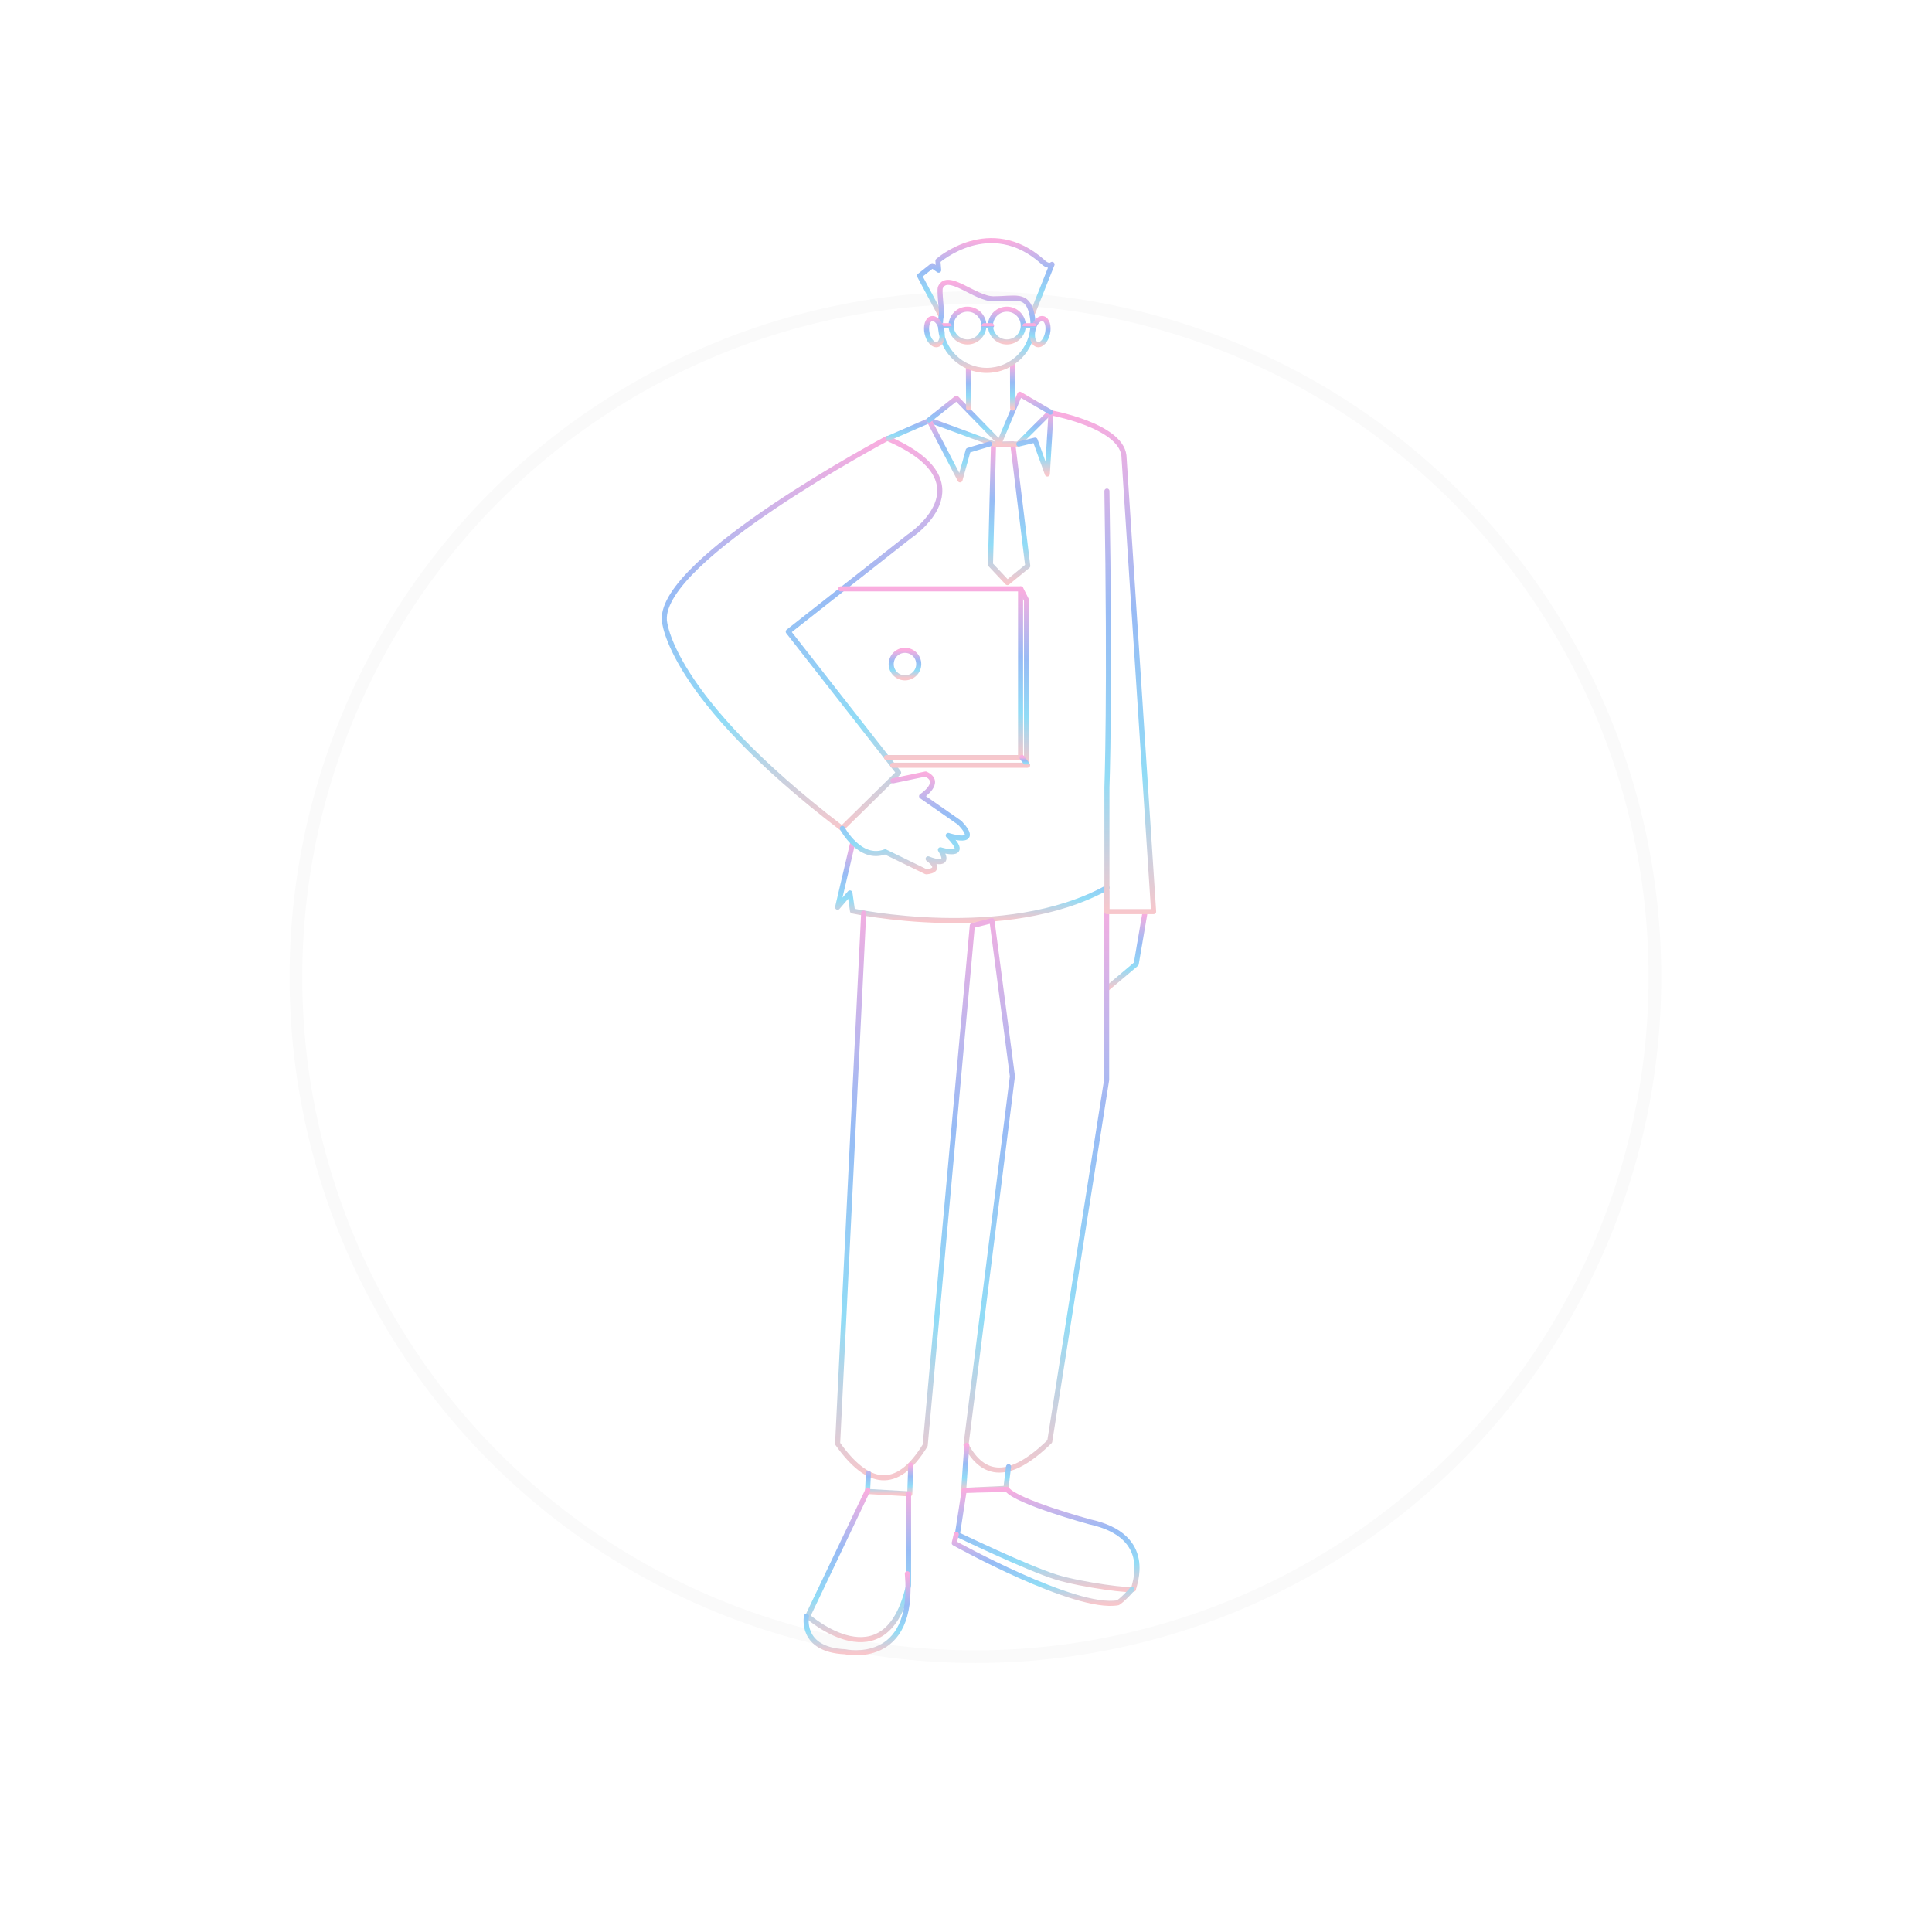<svg width="762" height="762" viewBox="0 0 762 762" fill="none" xmlns="http://www.w3.org/2000/svg">
<g filter="url(#filter0_ddi)">
<circle cx="380.713" cy="381.402" r="270.5" fill="white"/>
<circle cx="380.713" cy="381.402" r="268" stroke="#FAFAFA" stroke-width="5"/>
</g>
<path d="M451.534 360.278L448.136 380.195L436.64 389.885" stroke="url(#paint0_linear)" stroke-width="2" stroke-miterlimit="1.5" stroke-linecap="round" stroke-linejoin="round"/>
<path d="M336.354 332.311L330.364 357.827L335.207 352.178L336.24 359.297C336.24 359.297 396.554 372.274 436.611 350.11" stroke="url(#paint1_linear)" stroke-width="2" stroke-miterlimit="1.5" stroke-linecap="round" stroke-linejoin="round"/>
<path d="M340.639 360.168L330.364 569.389C342.102 585.935 353.648 588.445 364.907 570.062L383.488 365.082L391.246 363.127L399.307 424.474L381.009 569.916C387.776 582.611 398.167 584.053 414.026 568.516L436.47 425.876V351.577" stroke="url(#paint2_linear)" stroke-width="2" stroke-miterlimit="1.5" stroke-linecap="round" stroke-linejoin="round"/>
<path d="M342.512 581.031L342.173 588.246L358.825 589.199L359.213 577.801" stroke="url(#paint3_linear)" stroke-width="2" stroke-miterlimit="1.5" stroke-linecap="round" stroke-linejoin="round"/>
<path d="M381.311 570.032L380.083 587.813L396.735 587.01L397.779 578.484" stroke="url(#paint4_linear)" stroke-width="2" stroke-miterlimit="1.5" stroke-linecap="round" stroke-linejoin="round"/>
<path d="M342.267 587.745L318.556 637.471C318.556 637.471 349.388 664.802 358.345 625.298V589.157" stroke="url(#paint5_linear)" stroke-width="2" stroke-miterlimit="1.5" stroke-linecap="round" stroke-linejoin="round"/>
<path d="M318.08 637.45C318.08 637.45 315.378 650.657 333.292 651.46C333.292 651.46 361.199 657.662 357.869 620.684" stroke="url(#paint6_linear)" stroke-width="2" stroke-miterlimit="1.5" stroke-linecap="round" stroke-linejoin="round"/>
<path fill-rule="evenodd" clip-rule="evenodd" d="M380.274 587.806L377.598 605.214C377.598 605.214 405.037 618.468 416.625 622.045C426.451 625.078 447.274 627.851 447.126 626.676C446.979 625.499 455.799 605.875 429.78 600.216C429.78 600.216 400.897 592.365 397.222 587.434L380.274 587.806Z" stroke="url(#paint7_linear)" stroke-width="2" stroke-miterlimit="1.5" stroke-linecap="round" stroke-linejoin="round"/>
<path d="M377.164 605.146L376.354 608.6C376.354 608.6 424.068 635.158 440.898 632.145C440.898 632.145 442.543 631.304 446.48 626.884" stroke="url(#paint8_linear)" stroke-width="2" stroke-miterlimit="1.5" stroke-linecap="round" stroke-linejoin="round"/>
<path fill-rule="evenodd" clip-rule="evenodd" d="M349.954 172.898C349.954 172.898 260.456 220.347 262.02 244.578C262.02 244.578 263.208 274.108 332.095 326.72L354.427 304.767L310.898 249.127L358.496 211.655C358.496 211.655 390.902 190.538 349.954 172.898Z" stroke="url(#paint9_linear)" stroke-width="2" stroke-miterlimit="1.5" stroke-linecap="round" stroke-linejoin="round"/>
<path d="M332.229 326.732C332.229 326.732 339.175 339.731 349.097 335.961L365.271 343.845C365.271 343.845 372.414 343.6 366.064 338.738C366.064 338.738 375.845 342.906 370.905 335.166C370.905 335.166 383.428 339.036 374.001 329.511C374.001 329.511 387.297 333.896 378.567 324.56L363.484 314.033C363.484 314.033 372.018 308.524 365.072 305.276L352.173 307.98" stroke="url(#paint10_linear)" stroke-width="2" stroke-miterlimit="1.5" stroke-linecap="round" stroke-linejoin="round"/>
<path d="M413.645 162.643C413.645 162.643 441.885 167.563 443.284 179.675L455 359.556H436.583V310.637C436.583 310.637 437.945 274.68 436.583 193.679" stroke="url(#paint11_linear)" stroke-width="2" stroke-miterlimit="1.5" stroke-linecap="round" stroke-linejoin="round"/>
<path fill-rule="evenodd" clip-rule="evenodd" d="M391.841 175.474L390.649 222.667L397.327 229.78L405.357 223.215L399.452 175.073L391.841 175.474Z" stroke="url(#paint12_linear)" stroke-width="2" stroke-miterlimit="1.5" stroke-linecap="round" stroke-linejoin="round"/>
<path d="M356.926 267.351C359.925 267.351 362.357 264.919 362.357 261.92C362.357 258.92 359.925 256.489 356.926 256.489C353.926 256.489 351.495 258.92 351.495 261.92C351.495 264.919 353.926 267.351 356.926 267.351Z" stroke="url(#paint13_linear)" stroke-width="2" stroke-miterlimit="1.5" stroke-linecap="round" stroke-linejoin="round"/>
<path d="M350.252 172.947L366.725 165.777L392.112 175.133H401.609L414.101 162.643" stroke="url(#paint14_linear)" stroke-width="2" stroke-miterlimit="1.5" stroke-linecap="round" stroke-linejoin="round"/>
<path d="M366.411 165.751L378.642 189.255L381.863 177.628L390.32 175.107" stroke="url(#paint15_linear)" stroke-width="2" stroke-miterlimit="1.5" stroke-linecap="round" stroke-linejoin="round"/>
<path d="M401.836 175.133L408.253 173.591L413.082 186.945L414.536 162.643" stroke="url(#paint16_linear)" stroke-width="2" stroke-miterlimit="1.5" stroke-linecap="round" stroke-linejoin="round"/>
<path d="M366.411 165.688L377.231 157.092L394.205 174.536L402.22 155.496L414.312 162.554" stroke="url(#paint17_linear)" stroke-width="2" stroke-miterlimit="1.5" stroke-linecap="round" stroke-linejoin="round"/>
<path d="M399.39 160.953L399.35 143.998" stroke="url(#paint18_linear)" stroke-width="2" stroke-miterlimit="1.5" stroke-linecap="round" stroke-linejoin="round"/>
<path d="M382.032 160.897L381.949 144.62" stroke="url(#paint19_linear)" stroke-width="2" stroke-miterlimit="1.5" stroke-linecap="round" stroke-linejoin="round"/>
<path d="M370.903 124.159L362.682 108.786L367.709 104.795L370.221 106.568L369.925 102.873C369.925 102.873 390.473 84.691 411.242 103.242C411.242 103.242 413.386 105.534 414.939 104.278L407.406 123.199" stroke="url(#paint20_linear)" stroke-width="2" stroke-miterlimit="1.5" stroke-linecap="round" stroke-linejoin="round"/>
<path fill-rule="evenodd" clip-rule="evenodd" d="M391.829 117.858C400.471 117.858 405.057 115.598 406.943 123.668C407.256 125.006 407.421 126.4 407.421 127.832C407.421 137.905 399.242 146.083 389.169 146.083C379.095 146.083 370.917 137.905 370.917 127.832C370.917 126.586 371.043 125.369 371.28 124.193C371.569 122.765 370.326 114.589 370.928 113.303C373.839 107.084 384.515 117.858 391.829 117.858Z" stroke="url(#paint21_linear)" stroke-width="2" stroke-miterlimit="1.5" stroke-linecap="round" stroke-linejoin="round"/>
<path d="M381.579 134.87C385.151 134.87 388.046 131.974 388.046 128.402C388.046 124.831 385.151 121.935 381.579 121.935C378.007 121.935 375.112 124.831 375.112 128.402C375.112 131.974 378.007 134.87 381.579 134.87Z" stroke="url(#paint22_linear)" stroke-width="2" stroke-miterlimit="1.5" stroke-linecap="round" stroke-linejoin="round"/>
<path d="M397.116 134.87C400.688 134.87 403.583 131.974 403.583 128.402C403.583 124.831 400.688 121.935 397.116 121.935C393.544 121.935 390.649 124.831 390.649 128.402C390.649 131.974 393.544 134.87 397.116 134.87Z" stroke="url(#paint23_linear)" stroke-width="2" stroke-miterlimit="1.5" stroke-linecap="round" stroke-linejoin="round"/>
<path d="M388.163 128.461H391.07" stroke="url(#paint24_linear)" stroke-width="2" stroke-miterlimit="1.5" stroke-linecap="round" stroke-linejoin="round"/>
<path d="M371.383 128.461H374.29" stroke="url(#paint25_linear)" stroke-width="2" stroke-miterlimit="1.5" stroke-linecap="round" stroke-linejoin="round"/>
<path d="M369.631 135.925C371.229 135.583 372.034 133.01 371.429 130.178C370.824 127.346 369.038 125.326 367.44 125.668C365.842 126.009 365.037 128.582 365.642 131.414C366.247 134.247 368.033 136.266 369.631 135.925Z" stroke="url(#paint26_linear)" stroke-width="2" stroke-miterlimit="1.5" stroke-linecap="round" stroke-linejoin="round"/>
<path d="M409.181 135.925C407.583 135.583 406.778 133.01 407.383 130.178C407.988 127.346 409.774 125.326 411.372 125.668C412.97 126.009 413.775 128.582 413.17 131.414C412.565 134.247 410.779 136.266 409.181 135.925Z" stroke="url(#paint27_linear)" stroke-width="2" stroke-miterlimit="1.5" stroke-linecap="round" stroke-linejoin="round"/>
<path d="M331.607 232.25H402.519V298.785H349.65" stroke="url(#paint28_linear)" stroke-width="2" stroke-miterlimit="1.5" stroke-linecap="round" stroke-linejoin="round"/>
<path d="M352.117 301.827H404.867V236.705L402.63 232.25" stroke="url(#paint29_linear)" stroke-width="2" stroke-miterlimit="1.5" stroke-linecap="round" stroke-linejoin="round"/>
<path d="M403.079 298.75L405.316 301.792" stroke="url(#paint30_linear)" stroke-width="2" stroke-miterlimit="1.5" stroke-linecap="round" stroke-linejoin="round"/>
<path d="M407.775 128.461H404.321" stroke="url(#paint31_linear)" stroke-width="2" stroke-miterlimit="1.5" stroke-linecap="round" stroke-linejoin="round"/>
<defs>
<filter id="filter0_ddi" x="0.213" y="0.902" width="761" height="761" filterUnits="userSpaceOnUse" color-interpolation-filters="sRGB">
<feFlood flood-opacity="0" result="BackgroundImageFix"/>
<feColorMatrix in="SourceAlpha" type="matrix" values="0 0 0 0 0 0 0 0 0 0 0 0 0 0 0 0 0 0 127 0"/>
<feOffset dx="-30" dy="-30"/>
<feGaussianBlur stdDeviation="40"/>
<feColorMatrix type="matrix" values="0 0 0 0 1 0 0 0 0 1 0 0 0 0 1 0 0 0 1 0"/>
<feBlend mode="normal" in2="BackgroundImageFix" result="effect1_dropShadow"/>
<feColorMatrix in="SourceAlpha" type="matrix" values="0 0 0 0 0 0 0 0 0 0 0 0 0 0 0 0 0 0 127 0"/>
<feOffset dx="30" dy="30"/>
<feGaussianBlur stdDeviation="40"/>
<feColorMatrix type="matrix" values="0 0 0 0 0.216 0 0 0 0 0.329 0 0 0 0 0.667 0 0 0 0.1 0"/>
<feBlend mode="normal" in2="effect1_dropShadow" result="effect2_dropShadow"/>
<feBlend mode="normal" in="SourceGraphic" in2="effect2_dropShadow" result="shape"/>
<feColorMatrix in="SourceAlpha" type="matrix" values="0 0 0 0 0 0 0 0 0 0 0 0 0 0 0 0 0 0 127 0" result="hardAlpha"/>
<feOffset dx="4" dy="4"/>
<feGaussianBlur stdDeviation="12"/>
<feComposite in2="hardAlpha" operator="arithmetic" k2="-1" k3="1"/>
<feColorMatrix type="matrix" values="0 0 0 0 1 0 0 0 0 1 0 0 0 0 1 0 0 0 0.5 0"/>
<feBlend mode="normal" in2="shape" result="effect3_innerShadow"/>
</filter>
<linearGradient id="paint0_linear" x1="444.087" y1="360.278" x2="444.087" y2="389.885" gradientUnits="userSpaceOnUse">
<stop stop-color="#FAADDF"/>
<stop offset="0.401" stop-color="#98BBF5"/>
<stop offset="0.729" stop-color="#91DCF6"/>
<stop offset="1" stop-color="#F7C7CC"/>
</linearGradient>
<linearGradient id="paint1_linear" x1="383.488" y1="332.311" x2="383.488" y2="363.073" gradientUnits="userSpaceOnUse">
<stop stop-color="#FAADDF"/>
<stop offset="0.401" stop-color="#98BBF5"/>
<stop offset="0.729" stop-color="#91DCF6"/>
<stop offset="1" stop-color="#F7C7CC"/>
</linearGradient>
<linearGradient id="paint2_linear" x1="383.417" y1="351.577" x2="383.417" y2="582.851" gradientUnits="userSpaceOnUse">
<stop stop-color="#FAADDF"/>
<stop offset="0.401" stop-color="#98BBF5"/>
<stop offset="0.729" stop-color="#91DCF6"/>
<stop offset="1" stop-color="#F7C7CC"/>
</linearGradient>
<linearGradient id="paint3_linear" x1="350.693" y1="577.801" x2="350.693" y2="589.199" gradientUnits="userSpaceOnUse">
<stop stop-color="#FAADDF"/>
<stop offset="0.401" stop-color="#98BBF5"/>
<stop offset="0.729" stop-color="#91DCF6"/>
<stop offset="1" stop-color="#F7C7CC"/>
</linearGradient>
<linearGradient id="paint4_linear" x1="388.931" y1="570.032" x2="388.931" y2="587.813" gradientUnits="userSpaceOnUse">
<stop stop-color="#FAADDF"/>
<stop offset="0.401" stop-color="#98BBF5"/>
<stop offset="0.729" stop-color="#91DCF6"/>
<stop offset="1" stop-color="#F7C7CC"/>
</linearGradient>
<linearGradient id="paint5_linear" x1="338.451" y1="587.745" x2="338.451" y2="646.68" gradientUnits="userSpaceOnUse">
<stop stop-color="#FAADDF"/>
<stop offset="0.401" stop-color="#98BBF5"/>
<stop offset="0.729" stop-color="#91DCF6"/>
<stop offset="1" stop-color="#F7C7CC"/>
</linearGradient>
<linearGradient id="paint6_linear" x1="338.04" y1="620.684" x2="338.04" y2="651.851" gradientUnits="userSpaceOnUse">
<stop stop-color="#FAADDF"/>
<stop offset="0.401" stop-color="#98BBF5"/>
<stop offset="0.729" stop-color="#91DCF6"/>
<stop offset="1" stop-color="#F7C7CC"/>
</linearGradient>
<linearGradient id="paint7_linear" x1="413.024" y1="587.434" x2="413.024" y2="626.952" gradientUnits="userSpaceOnUse">
<stop stop-color="#FAADDF"/>
<stop offset="0.401" stop-color="#98BBF5"/>
<stop offset="0.729" stop-color="#91DCF6"/>
<stop offset="1" stop-color="#F7C7CC"/>
</linearGradient>
<linearGradient id="paint8_linear" x1="411.417" y1="605.146" x2="411.417" y2="632.383" gradientUnits="userSpaceOnUse">
<stop stop-color="#FAADDF"/>
<stop offset="0.401" stop-color="#98BBF5"/>
<stop offset="0.729" stop-color="#91DCF6"/>
<stop offset="1" stop-color="#F7C7CC"/>
</linearGradient>
<linearGradient id="paint9_linear" x1="316.333" y1="172.898" x2="316.333" y2="326.72" gradientUnits="userSpaceOnUse">
<stop stop-color="#FAADDF"/>
<stop offset="0.401" stop-color="#98BBF5"/>
<stop offset="0.729" stop-color="#91DCF6"/>
<stop offset="1" stop-color="#F7C7CC"/>
</linearGradient>
<linearGradient id="paint10_linear" x1="356.883" y1="305.276" x2="356.883" y2="343.845" gradientUnits="userSpaceOnUse">
<stop stop-color="#FAADDF"/>
<stop offset="0.401" stop-color="#98BBF5"/>
<stop offset="0.729" stop-color="#91DCF6"/>
<stop offset="1" stop-color="#F7C7CC"/>
</linearGradient>
<linearGradient id="paint11_linear" x1="434.322" y1="162.643" x2="434.322" y2="359.556" gradientUnits="userSpaceOnUse">
<stop stop-color="#FAADDF"/>
<stop offset="0.401" stop-color="#98BBF5"/>
<stop offset="0.729" stop-color="#91DCF6"/>
<stop offset="1" stop-color="#F7C7CC"/>
</linearGradient>
<linearGradient id="paint12_linear" x1="398.003" y1="175.073" x2="398.003" y2="229.78" gradientUnits="userSpaceOnUse">
<stop stop-color="#FAADDF"/>
<stop offset="0.401" stop-color="#98BBF5"/>
<stop offset="0.729" stop-color="#91DCF6"/>
<stop offset="1" stop-color="#F7C7CC"/>
</linearGradient>
<linearGradient id="paint13_linear" x1="356.926" y1="256.489" x2="356.926" y2="267.351" gradientUnits="userSpaceOnUse">
<stop stop-color="#FAADDF"/>
<stop offset="0.401" stop-color="#98BBF5"/>
<stop offset="0.729" stop-color="#91DCF6"/>
<stop offset="1" stop-color="#F7C7CC"/>
</linearGradient>
<linearGradient id="paint14_linear" x1="382.177" y1="162.643" x2="382.177" y2="175.133" gradientUnits="userSpaceOnUse">
<stop stop-color="#FAADDF"/>
<stop offset="0.401" stop-color="#98BBF5"/>
<stop offset="0.729" stop-color="#91DCF6"/>
<stop offset="1" stop-color="#F7C7CC"/>
</linearGradient>
<linearGradient id="paint15_linear" x1="378.365" y1="165.751" x2="378.365" y2="189.255" gradientUnits="userSpaceOnUse">
<stop stop-color="#FAADDF"/>
<stop offset="0.401" stop-color="#98BBF5"/>
<stop offset="0.729" stop-color="#91DCF6"/>
<stop offset="1" stop-color="#F7C7CC"/>
</linearGradient>
<linearGradient id="paint16_linear" x1="408.186" y1="162.643" x2="408.186" y2="186.945" gradientUnits="userSpaceOnUse">
<stop stop-color="#FAADDF"/>
<stop offset="0.401" stop-color="#98BBF5"/>
<stop offset="0.729" stop-color="#91DCF6"/>
<stop offset="1" stop-color="#F7C7CC"/>
</linearGradient>
<linearGradient id="paint17_linear" x1="390.361" y1="155.496" x2="390.361" y2="174.536" gradientUnits="userSpaceOnUse">
<stop stop-color="#FAADDF"/>
<stop offset="0.401" stop-color="#98BBF5"/>
<stop offset="0.729" stop-color="#91DCF6"/>
<stop offset="1" stop-color="#F7C7CC"/>
</linearGradient>
<linearGradient id="paint18_linear" x1="399.37" y1="143.998" x2="399.37" y2="160.953" gradientUnits="userSpaceOnUse">
<stop stop-color="#FAADDF"/>
<stop offset="0.401" stop-color="#98BBF5"/>
<stop offset="0.729" stop-color="#91DCF6"/>
<stop offset="1" stop-color="#F7C7CC"/>
</linearGradient>
<linearGradient id="paint19_linear" x1="381.99" y1="144.62" x2="381.99" y2="160.897" gradientUnits="userSpaceOnUse">
<stop stop-color="#FAADDF"/>
<stop offset="0.401" stop-color="#98BBF5"/>
<stop offset="0.729" stop-color="#91DCF6"/>
<stop offset="1" stop-color="#F7C7CC"/>
</linearGradient>
<linearGradient id="paint20_linear" x1="388.81" y1="94.9" x2="388.81" y2="124.159" gradientUnits="userSpaceOnUse">
<stop stop-color="#FAADDF"/>
<stop offset="0.401" stop-color="#98BBF5"/>
<stop offset="0.729" stop-color="#91DCF6"/>
<stop offset="1" stop-color="#F7C7CC"/>
</linearGradient>
<linearGradient id="paint21_linear" x1="389.091" y1="111.37" x2="389.091" y2="146.083" gradientUnits="userSpaceOnUse">
<stop stop-color="#FAADDF"/>
<stop offset="0.401" stop-color="#98BBF5"/>
<stop offset="0.729" stop-color="#91DCF6"/>
<stop offset="1" stop-color="#F7C7CC"/>
</linearGradient>
<linearGradient id="paint22_linear" x1="381.579" y1="121.935" x2="381.579" y2="134.87" gradientUnits="userSpaceOnUse">
<stop stop-color="#FAADDF"/>
<stop offset="0.401" stop-color="#98BBF5"/>
<stop offset="0.729" stop-color="#91DCF6"/>
<stop offset="1" stop-color="#F7C7CC"/>
</linearGradient>
<linearGradient id="paint23_linear" x1="397.116" y1="121.935" x2="397.116" y2="134.87" gradientUnits="userSpaceOnUse">
<stop stop-color="#FAADDF"/>
<stop offset="0.401" stop-color="#98BBF5"/>
<stop offset="0.729" stop-color="#91DCF6"/>
<stop offset="1" stop-color="#F7C7CC"/>
</linearGradient>
<linearGradient id="paint24_linear" x1="389.616" y1="128.461" x2="389.616" y2="129.461" gradientUnits="userSpaceOnUse">
<stop stop-color="#FAADDF"/>
<stop offset="0.401" stop-color="#98BBF5"/>
<stop offset="0.729" stop-color="#91DCF6"/>
<stop offset="1" stop-color="#F7C7CC"/>
</linearGradient>
<linearGradient id="paint25_linear" x1="372.837" y1="128.461" x2="372.837" y2="129.461" gradientUnits="userSpaceOnUse">
<stop stop-color="#FAADDF"/>
<stop offset="0.401" stop-color="#98BBF5"/>
<stop offset="0.729" stop-color="#91DCF6"/>
<stop offset="1" stop-color="#F7C7CC"/>
</linearGradient>
<linearGradient id="paint26_linear" x1="367.44" y1="125.668" x2="369.631" y2="135.925" gradientUnits="userSpaceOnUse">
<stop stop-color="#FAADDF"/>
<stop offset="0.401" stop-color="#98BBF5"/>
<stop offset="0.729" stop-color="#91DCF6"/>
<stop offset="1" stop-color="#F7C7CC"/>
</linearGradient>
<linearGradient id="paint27_linear" x1="411.372" y1="125.668" x2="409.181" y2="135.925" gradientUnits="userSpaceOnUse">
<stop stop-color="#FAADDF"/>
<stop offset="0.401" stop-color="#98BBF5"/>
<stop offset="0.729" stop-color="#91DCF6"/>
<stop offset="1" stop-color="#F7C7CC"/>
</linearGradient>
<linearGradient id="paint28_linear" x1="367.063" y1="232.25" x2="367.063" y2="298.785" gradientUnits="userSpaceOnUse">
<stop stop-color="#FAADDF"/>
<stop offset="0.401" stop-color="#98BBF5"/>
<stop offset="0.729" stop-color="#91DCF6"/>
<stop offset="1" stop-color="#F7C7CC"/>
</linearGradient>
<linearGradient id="paint29_linear" x1="378.492" y1="232.25" x2="378.492" y2="301.827" gradientUnits="userSpaceOnUse">
<stop stop-color="#FAADDF"/>
<stop offset="0.401" stop-color="#98BBF5"/>
<stop offset="0.729" stop-color="#91DCF6"/>
<stop offset="1" stop-color="#F7C7CC"/>
</linearGradient>
<linearGradient id="paint30_linear" x1="404.198" y1="298.75" x2="404.198" y2="301.792" gradientUnits="userSpaceOnUse">
<stop stop-color="#FAADDF"/>
<stop offset="0.401" stop-color="#98BBF5"/>
<stop offset="0.729" stop-color="#91DCF6"/>
<stop offset="1" stop-color="#F7C7CC"/>
</linearGradient>
<linearGradient id="paint31_linear" x1="406.048" y1="128.461" x2="406.048" y2="129.461" gradientUnits="userSpaceOnUse">
<stop stop-color="#FAADDF"/>
<stop offset="0.401" stop-color="#98BBF5"/>
<stop offset="0.729" stop-color="#91DCF6"/>
<stop offset="1" stop-color="#F7C7CC"/>
</linearGradient>
</defs>
</svg>
